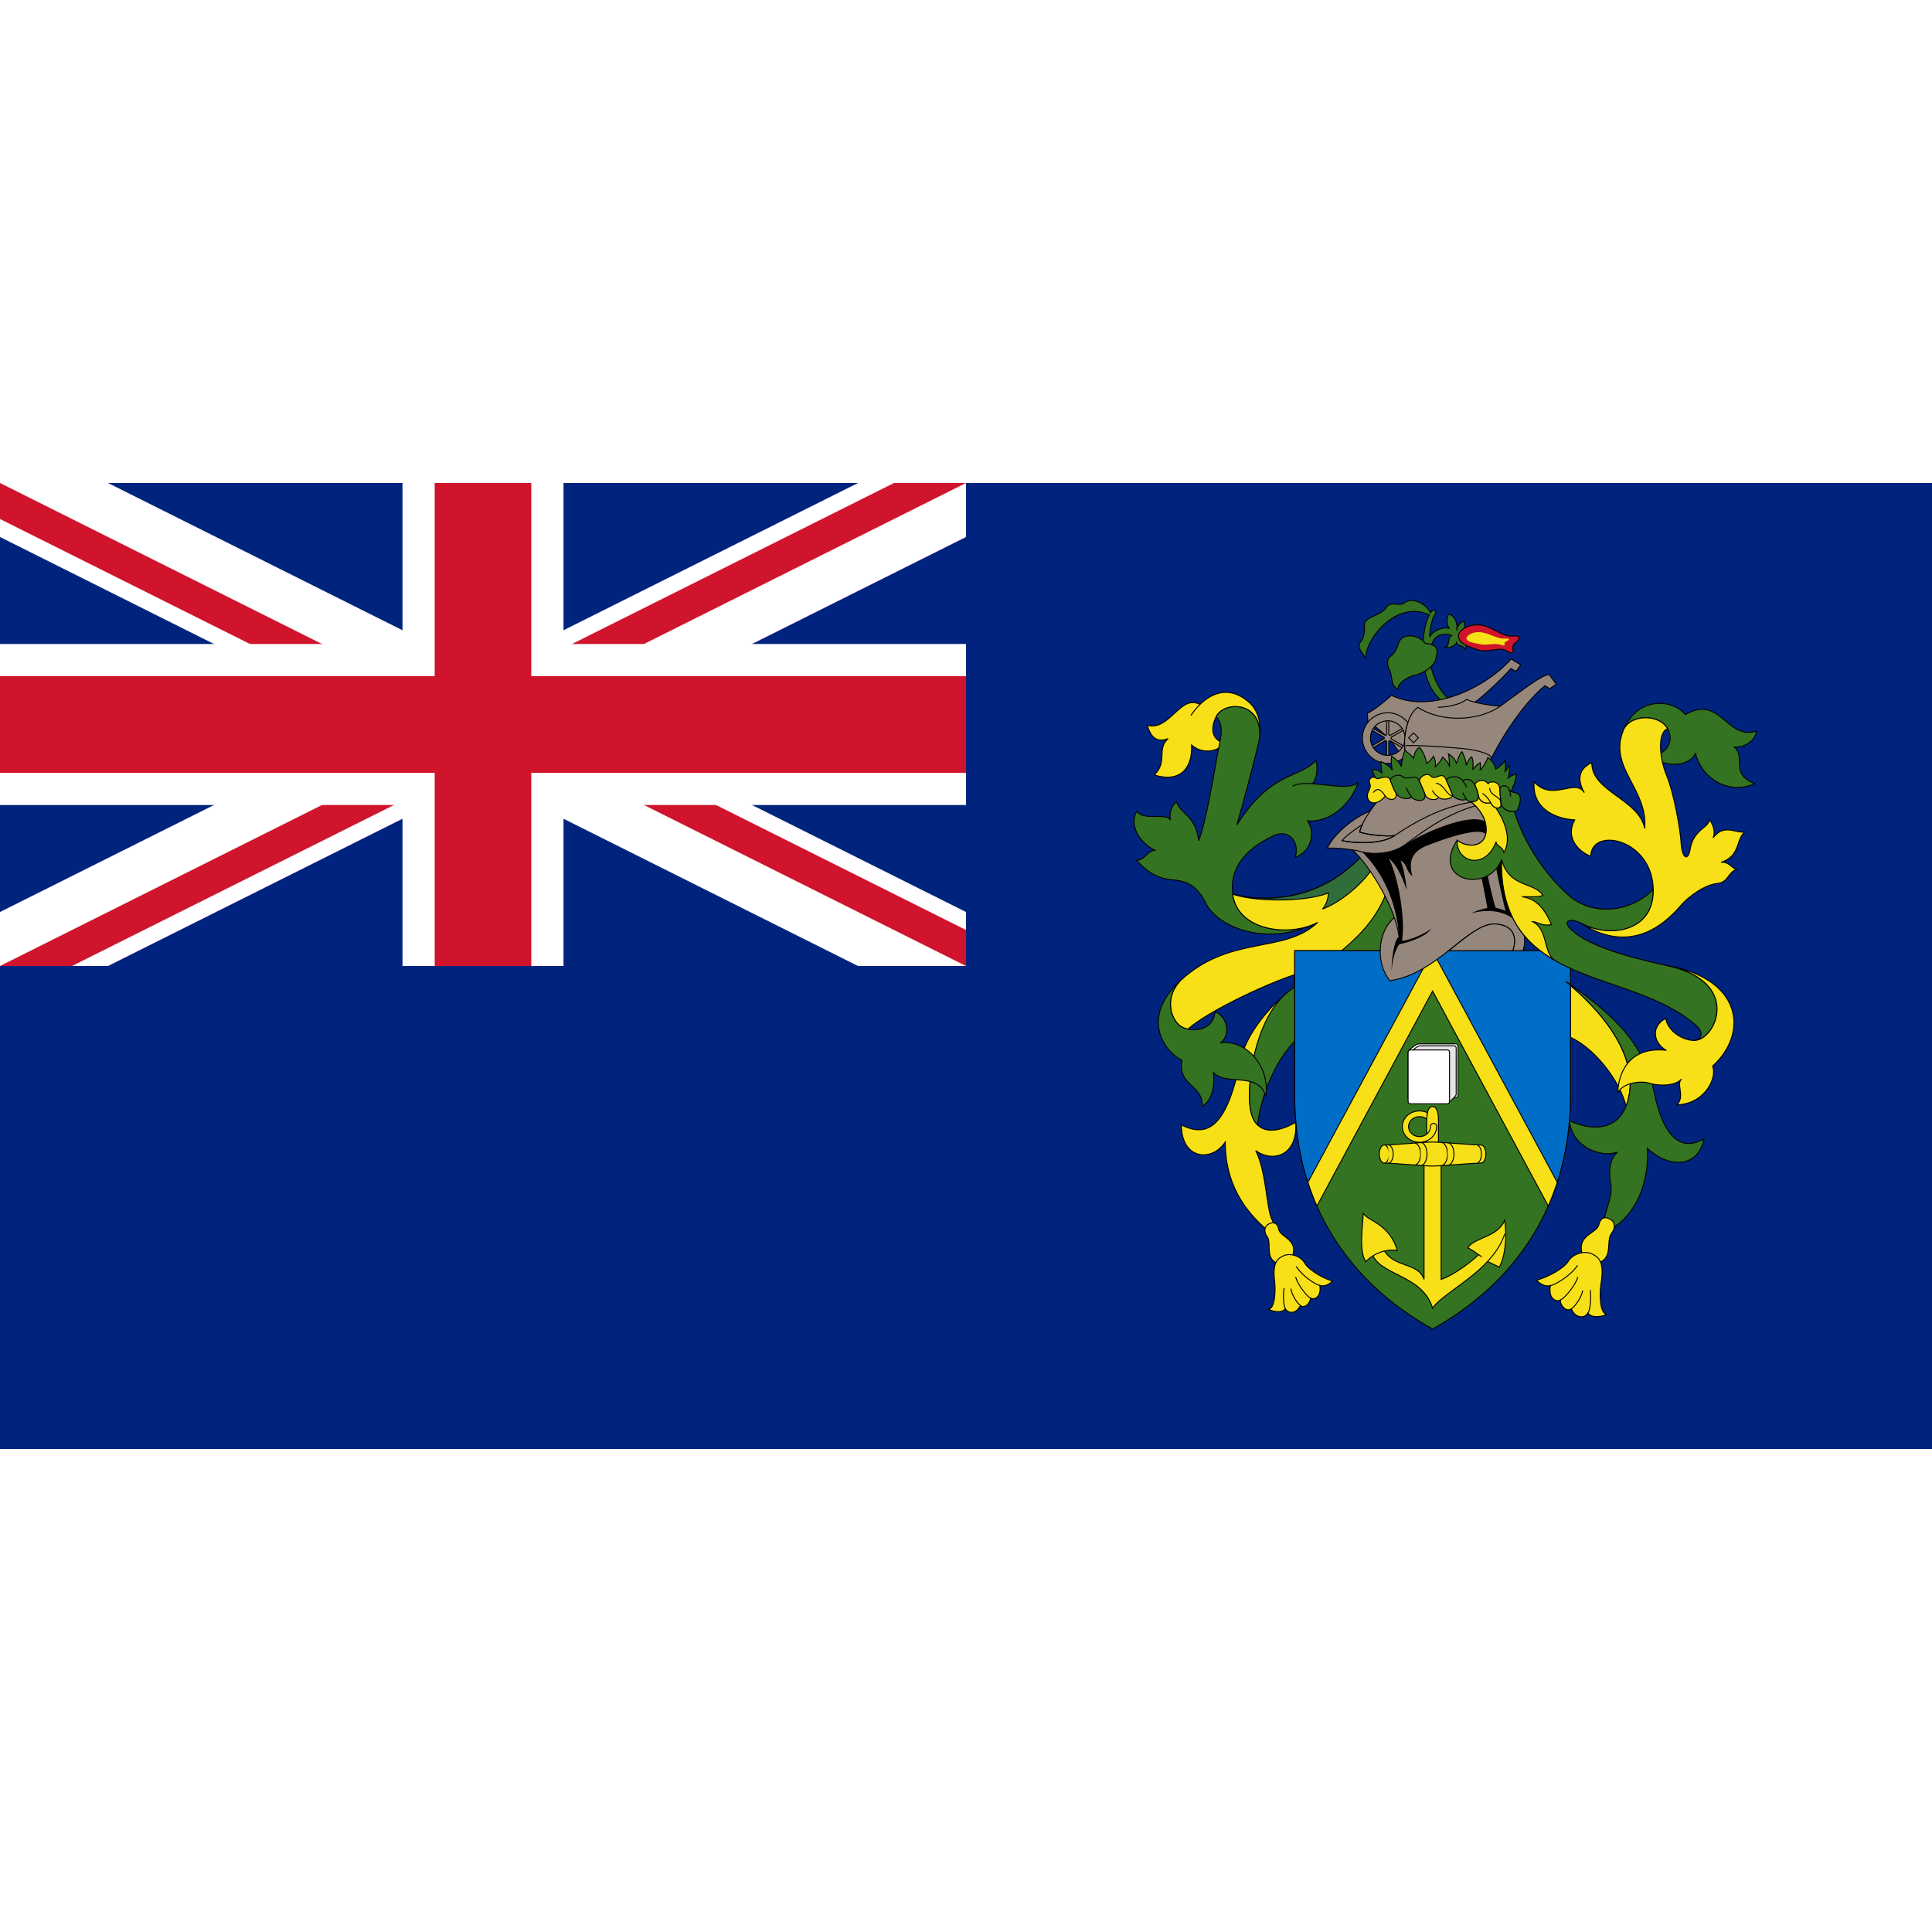 <svg height="256" viewBox="-15 -7.5 30 15" width="256" xmlns="http://www.w3.org/2000/svg"><defs><clipPath id="0"><path d="m-15-7.5h30v15h-30z"/></clipPath></defs><path fill="#00247d" d="m-15-7.5h30v15h-30z"/><g transform="matrix(.5 0 0 .5-7.5-3.75)"><g clip-path="url(#0)"><circle r="20" fill="#00247d"/><path d="m-20-10l40 20m-40 0l40-20" stroke="#fff" stroke-width="3"/><path d="m-20-10l40 20m-40 0l40-20" stroke="#cf142b" stroke-width="2"/><path d="m0 0l20 10h-3l-20-10m3 0l20-10h3l-20 10m-3 0l-20 10h-3l20-10m3 0l-20-10h3l20 10" fill="#fff"/><path d="m-20 0h40m-20-10v20" stroke="#fff" stroke-width="5"/><path d="m-20 0h40m-20-10v20" stroke="#cf142b" stroke-width="3"/></g></g><g transform="matrix(.118 0 0 .118-18.381-8.684)"><g stroke="#000" stroke-width=".125"><g fill="#f7e017"><path d="m197.84 77.27c-2.706 2.296-5.284 5.64-5.917 8.663-1.782 8.513-4.149 10.406-7.805 8.578 0 4.57 4.01 4.922 5.766 2.25 0 4.289 1.555 8.01 5.062 11.179 1.477 1.336 1.758.422 1.055-1.054-.703-1.477-.703-6.258-2.109-9 2.25 1.617 5.554.703 5.273-3.727-2.883 1.688-5.748 1.621-6.05-2.391-.351-4.711 1.487-11.546 4.722-14.499z"/><path d="m194.42 43.4c.191-1.689-.17-3.424-1.404-4.511-2.384-2.099-4.72-1.404-6.458.287-2.602-1.406-3.984 3.581-6.937 2.737.492 1.617 1.266 2.32 2.742 1.758-1.547 1.406 0 3.094-1.828 4.781 3.305 1.055 5.063-.773 4.922-3.938 1.266 1.125 3.234 1.055 4.289-.211-1.758-.563-1.766-2.093-1.055-3.516 1.055-2.109 6.01-2.028 5.729 2.613z"/></g><path d="m202.05 67.858c-3.727 1.969-10.547 1.125-11.18-3.726-.633-4.852 4.078-7.03 5.344-7.664 1.973-.987 3.515.773 2.883 2.813 2.179-.773 2.672-3.305 1.617-4.781 2.883.211 5.555-1.969 6.68-5.063-1.01.963-3.768.312-6.04.166.703-.773.694-2.275.483-3.048-2.391 2.461-5.836 1.336-10.406 8.438.703-2.461 2.039-7.383 2.812-10.617.077-.323.137-.642.174-.973.281-4.641-4.668-4.724-5.723-2.614 1.156 1.305.549 2.827.135 5.134-.492 2.742-1.547 9.07-2.461 11.18-.281-3.305-2.461-3.516-2.883-5.133-.633.422-.984 1.547-.843 2.32-.774-.844-3.446.211-4.43-1.055-1.055 2.109.633 4.219 2.39 5.133-1.019.07-1.265 1.301-2.39 1.301 1.512 1.758 3.058 2.461 4.851 2.602 1.793.141 3.129.808 4.219 2.988 1.758 3.516 8.455 5.801 14.766 2.601z" fill="#337321"/><path d="m211.33 63.57c-2.109 5.836-7.875 9.984-10.477 10.617-4.427 1.077-13.457 5.46-15.881 7.716-.383-.085-.738-.224-.994-.404-1.195-.844-2.179-3.586-.07-5.906 6.61-6.188 13.711-3.516 18.14-7.734-3.727 1.969-10.547 1.125-11.18-3.726 4.01 1.055 11.25 1.125 17.02-5.063.773.844 3.02 3.516 3.445 4.5z" fill="#f7e017"/><path d="m197.84 77.27c-3.34 2.834-5.073 9.788-4.722 14.499.098 1.311.466 2.199 1.023 2.744.246-2.672 2.104-9.576 6.852-12.658 4.01-2.602 10.266-8.438 12.586-15.12-.422-1.195-1.125-2.039-2.461-2.883-2.296 6.304-8.462 9.328-13.278 13.415z" fill="#337321"/><path d="m209.19 60.862c-1.196 1.793-3.903 4.254-6.504 5.238.562-.633.738-1.442.773-2.109-3.305 1.266-9.914 1.125-12.586.141 4.01 1.055 11.25 1.125 17.02-5.063.562.633 1.054 1.195 1.301 1.793z" fill="#316d3a"/><path d="m183.91 75.59c-5.374 5.03-1.828 9.422.281 10.406-.562 3.516 2.743 3.094 2.672 6.05 1.336-.773 1.688-2.813 1.477-4.43 1.687 1.828 5.976-.211 6.89 3.164.563-3.727-2.32-7.453-5.906-7.102 1.477-1.336.633-3.516-.773-4.078-.281 2.742-3.375 2.742-4.571 1.898-1.195-.844-2.179-3.586-.07-5.906z" fill="#337321"/><g fill="#f7e017"><path d="m195.55 107.58c-.587.335-.544 1.091-.176 1.582.738.984-.52 3.215 1.863 3.691.704.141 1.245-.289 1.512-1.09.738-2.215-1.617-2.461-1.828-3.515-.211-1.055-.879-.95-1.371-.668z"/><path d="m197.55 111.73c-.789.364-1.477.879-1.16 3.41.13 1.047.07 3.586-.844 3.621.562.282 1.758.58 2.25-.07.474.791 1.547.563 1.969-.422.562.457 1.336-.316 1.336-.984.492.316 1.476-.141 1.23-1.652.598.21 1.371-.211 1.652-.598-.879-.176-3.093-1.371-3.621-2.32-.527-.95-1.898-1.407-2.812-.985z"/></g><g fill="none"><path d="m185.37 40.621c.354-.525.75-1.018 1.189-1.445"/><path d="m198.75 49.928c.621-.355 1.564-.394 2.611-.327"/><path d="m197.8 118.69c-.246-.351-.334-1.828-.158-2.725"/><path d="m199.77 118.27c-.387-.299-1.125-1.318-1.248-2.215"/><path d="m201.1 117.29c-.493-.229-1.688-1.776-1.952-2.777"/><path d="m202.33 115.64c-.58-.124-2.355-1.284-3.094-2.514"/></g><path d="m234.75 75.66c8.649 7.242 9.211 13.01 7.875 16.383-.703-3.164-4.289-8.09-8.02-9.351l.141-7.03z" fill="#f7e017"/><path d="m219.28 71.58h16.03c0 0 0 4.219 0 18.984 0 16.17-9 25.734-18.14 30.797-9.141-5.063-18.14-14.625-18.14-30.797 0-14.766 0-18.984 0-18.984h11.25c.018.984.106 2.461 1.266 3.938 2.654-.264 5.66-2.25 7.734-3.938z" fill="#337321"/><path d="m235.31 71.58c0 0 0 4.219 0 18.984 0 4.882-.821 9.162-2.217 12.897l-15.924-29.21-15.924 29.21c-1.397-3.735-2.217-8.01-2.217-12.897 0-14.766 0-18.984 0-18.984h36.28z" fill="#006ec7"/><g fill="#f7e017"><path d="m233.58 102.06c-.281.861-.791 2.259-1.186 3.12l-15.223-28.29-15.223 28.29c-.395-.861-.905-2.259-1.186-3.12l16.409-30.426 16.409 30.426z"/><path d="m224.41 112.47c.422.211 1.199.601 1.551.742.844-1.688.984-4.078.703-6.188-.914 2.321-4.01 2.25-4.851 3.656.519.26 1 .6 1.415.9-1.055 1.054-3.525 2.827-4.931 3.249v-15.08c0-1.055-.352-1.934-.352-2.813 0 0 0-2.415 0-3.118 0-.703-.14-1.723-.773-1.723-.633 0-.773 1.02-.773 1.723 0 .703 0 3.118 0 3.118 0 .879-.352 1.898-.352 2.813v15.08c-.773-2.25-3.802-1.48-5.208-3.73.55-.134 1.129-.175 1.692-.067-1.054-3.586-3.937-3.867-4.5-4.922 0 1.477-.632 4.922.352 6.399.221-.265.553-.537.952-.781 1.195 2.602 6.571 2.609 7.837 6.898 1.016-1.575 4.676-3.405 7.238-6.156z"/><path d="m217.17 99.92c1.195 0 4.992-.389 6.363-.389.357 0 .647-.534.647-1.193 0-.659-.29-1.193-.647-1.193-1.371 0-5.168-.389-6.363-.389-1.195 0-4.992.389-6.363.389-.357 0-.647.534-.647 1.193 0 .659.29 1.193.647 1.193 1.371 0 5.168.389 6.363.389z"/><path d="m216.4 93.74c-.254-.204-.587-.328-.952-.328-.797 0-1.442.589-1.442 1.316 0 .727.645 1.316 1.442 1.316.796 0 1.441-.589 1.441-1.316 0-.563.818-.563.818 0 0 1.139-1.01 2.063-2.259 2.063-1.248 0-2.26-.924-2.26-2.063 0-1.139 1.012-2.063 2.26-2.063.374 0 .727.083 1.038.23-.028.189-.086.541-.086.844z"/><path d="m210.81 99.53c.357 0 .646-.534.646-1.193 0-.659-.289-1.193-.646-1.193"/><path d="m211.34 99.53c.357 0 .646-.534.646-1.193 0-.659-.289-1.193-.646-1.193"/><path d="m214.81 99.78c.43 0 .779-.644.779-1.438 0-.794-.349-1.438-.779-1.438"/><path d="m215.62 99.84c.45 0 .815-.673.815-1.504 0-.831-.365-1.504-.815-1.504"/><path d="m218.31 99.86c.455 0 .824-.681.824-1.521 0-.84-.369-1.521-.824-1.521"/><path d="m219.17 99.81c.45 0 .814-.659.814-1.472 0-.813-.364-1.472-.814-1.472"/><path d="m222.94 99.56c.364 0 .66-.545.66-1.217 0-.672-.296-1.217-.66-1.217"/><path d="m209.33 111.73c.435-.266.953-.495 1.504-.629"/><path d="m223.64 111.87c-.129-.092-.267-.19-.413-.296"/><path d="m224.41 112.47c.985-1.057 1.805-2.252 2.254-3.618"/></g><path d="m213.95 85.01c0-.343.282-.49.61-.738.396-.299.554-.439.914-.439h4.615c.342 0 .421.088.421.404v6.275c0 .316-.079.404-.421.404h-6.139v-5.968" fill="#fff"/><path d="m218.95 91.46c.606 0 .497-.013.923-.439.444-.444.402-.404.402-.813v-5.738c0-.296-.073-.378-.391-.378h-4.27c-.334 0-.48.132-.846.411-.304.232-.561.37-.561.691v6.267h4.743z" fill="#e5e5e5"/><path d="m219.4 91.32c0 .316-.079.404-.422.404h-4.614c-.343 0-.417-.088-.417-.404v-6.275c0-.316.074-.404.417-.404h4.614c.343 0 .422.088.422.404v6.275z" fill="#fff"/></g><g><path d="m228.35 67.907c.899 1 1.195 2.353.705 3.671h-1.336c.562-1.688.211-3.299-2.18-3.509-3.575-.316-7.734 6.609-13.992 7.453-1.828-2.18-1.73-6.332.59-8.3-1.199-3.458-3.733-7.261-5.486-8.907-1.148-.187-2.474-.28-3.331-.23.914-1.969 3.519-4.04 5.629-4.885.341-.499.708-.979 1.051-1.408.211-2.707 13.08-1.441 15.82.246 0 3.02 1.194 13.13 2.53 15.87z" fill="#96877d" stroke="#000" stroke-width=".125"/><g><path d="m212.75 69.75c-.306-4.687-2.2-8.546-4.863-11.176 1.265.352 3.867.352 5.625-.914 2.32-1.547 8.367-4.254 10.582-3.094.176.387.281 1.266.14 1.828-.527-1.406-6.363.773-8.01 1.441-1.582.738-2.285 1.723-1.723 3.938-.914-.773-.598-1.512-1.547-2.074.387.914.703 2.566.809 3.902-.352-.949-.985-2.988-2.356-4.184 1.196 2.32 2.233 7.893 1.741 10.846.949 0 3.041-.932 3.884-1.6-.738 1.055-2.865 1.793-4.236 2.074-.615.738-1.037 2.637-1 3.691-.105-1.301.305-4.471.961-4.679"/><path d="m228.35 67.907c-1.164-1.296-3.336-1.997-6.116-1.245.422-.211 1.336-.563 2.145-.703-.105-.738-.773-3.902-.879-4.676l.774-.316c.386 1.898.878 4.078 1.195 4.957.246.07.808.176 1.301.422-.211-.738-1.407-6.05-1.371-6.609l1.054-.563c.422 2.883 1.09 7.07 1.897 8.733"/></g><g stroke="#000" stroke-width=".125"><g fill="#96877d"><path d="m227.72 71.58c.562-1.688.211-3.299-2.18-3.509-1.853-.164-3.863 1.637-6.242 3.509h8.422z"/><path d="m212.18 56.43c-1.055.141-3.41-.07-4.606-.457.069-.317.192-.646.35-.994-.739.492-2.143 1.451-2.67 2.119 1.688.352 5.171.527 6.926-.668z"/></g><g fill="none"><path d="m212.13 67.22c.388 1.121.641 2.204.676 3.168"/><path d="m208.95 53.2c-.638.931-1.192 1.928-1.375 2.775 1.196.387 3.551.598 4.606.457"/><path d="m206.65 58.31c.455.074.881.163 1.24.262 1.265.352 3.867.352 5.625-.914 1.758-1.266 6.539-5.203 11.953-5.625"/><path d="m205.25 57.1c1.688.352 5.171.527 6.926-.668 4.078-2.777 8.02-4.395 11.953-4.605"/></g></g></g><g stroke="#000" stroke-width=".125"><g fill="#337321"><path d="m234.75 75.66c5.906 4.078 10.266 8.02 11.531 14.344 1.266 6.328 3.657 8.02 6.61 6.328-.703 3.656-4.36 4.078-7.453 1.266.281 4.219-1.407 9.282-5.766 11.11-.281-2.532 1.392-4.536.914-6.61-.211-.914-.281-3.02.914-4.01-2.32.773-5.976-.703-6.328-4.148 2.672 1.266 6.117 1.476 7.453-1.899 1.336-3.375.774-9.141-7.875-16.383z"/><path d="m242.2 42.757c1.828-4.781 6.61-4.289 8.227-2.25 4.711-2.672 5.344 3.375 9.351 2.18-.07 1.125-1.406 2.18-2.882 2.109 1.546 1.406-.633 3.516 2.671 4.781-2.812 1.406-6.75-.07-7.804-3.938-.914 1.828-4.219 1.828-5.555.352 2.883-.773 2.672-3.445 1.055-4.5-1.629-1.062-4.5-.633-5.063 1.266z"/><path d="m227.94 53.29c1.312 4.232 4.03 8.165 6.951 10.846 3.375 3.094 8.472 2.32 11.32-.633.07 5.889-6.03 6.346-9.422 4.5-1.495-.813-2.705-.386-1.265.914 2.179 1.969 6.948 3.433 12.585 4.641 9.844 2.109 6.329 9.914 3.446 9.844.826-.018 1.504-.883.316-1.951-8.543-7.682-25.91-4.658-25.629-21.814-1.828 4.5-9.351 2.742-5.836-2.602 1.125.914 3.094.984 3.657-.422.437-1.094.151-2.997-1.819-4.633.324-.026 1.019 0.0.948-.808.088.474.519 1.178 1.626.94.317.501.649.83 1.099.65.088-.035.352-.167.246-.668.088.932 1.195 1.266 1.777 1.195z"/></g><g fill="#f7e017"><path d="m236.79 67.999c4.078 2.672 8.689 2.67 12.938-2.25 1.336-1.547 3.445-2.883 4.922-3.02 1.476-.141 1.406-1.547 2.531-1.828-.703-.211-.985-1.055-2.039-.949 2.636-.914 1.863-3.02 3.164-4.04-1.055.387-2.707-1.195-4.219.809.387-.914-.141-2-.527-2.426.14 1.055-2.075 1.266-2.496 3.938-.237 1.499-1.055 1.406-1.196-.914-.103-1.697-.914-6.398-1.898-8.789-.985-2.391-1.21-5.672.126-6.165-.201-.34-.483-.64-.829-.866-1.629-1.062-4.5-.633-5.063 1.266-1.828 4.781 3.305 7.523 2.883 12.727-.773-3.867-7.03-4.852-6.961-8.648-2.039.914-1.758 2.602-.984 3.938-1.266-1.969-4.149 1.266-6.61-1.406-.281 3.516 2.813 4.852 5.344 4.992-1.266 2.25.422 4.148 2.109 4.781.071-3.938 8.145-2.321 8.227 4.43.07 5.766-6.117 6.258-9.422 4.43z"/><path d="m248.11 73.55c9.844 2.109 6.329 9.914 3.446 9.844-1.836-.045-3.586-1.582-3.692-2.918-2.109 1.125-1.546 3.34.071 4.219-4.43-.527-6.293 2.391-6.399 5.59.809-1.477 3.27-1.582 4.184-1.266.914.316 3.269.492 4.219-.563-.774.668.492 2.215-.598 3.41 3.691-.141 5.309-3.586 4.676-5.098 4.781-4.359 3.867-11.461-5.907-13.219z"/><path d="m240.61 106.96c.641.4.56 1.241.127 1.773-.867 1.067.44 3.612-2.241 4.04-.791.126-1.377-.378-1.64-1.283-.727-2.504 1.913-2.676 2.194-3.844.282-1.168 1.023-1.022 1.56-.686z"/><path d="m238.19 111.5c.865.441 1.61 1.045 1.147 3.857-.192 1.163-.235 3.999.784 4.079-.641.289-1.988.57-2.509-.177-.564.862-1.751.561-2.179-.557-.648.486-1.477-.411-1.448-1.157-.563.332-1.642-.221-1.302-1.898-.676.21-1.521-.295-1.818-.739.989-.158 3.513-1.395 4.143-2.432.63-1.036 2.18-1.487 3.182-.976z"/></g><g fill="none"><path d="m237.62 119.26c.29-.382.453-2.026.296-3.034"/><path d="m235.44 118.71c.445-.316 1.313-1.422 1.49-2.417"/><path d="m233.99 117.55c.559-.233 1.961-1.908 2.299-3.02"/><path d="m232.69 115.65c.653-.112 2.685-1.329 3.563-2.67"/></g><g fill="#f7e017"><path d="m226.24 59.63c-.118 7.207 2.878 10.853 7.03 13.227-1.542-.923-.874-4.087-2.949-5.106.493-.035 1.266.668 2.497.387-.598-1.336-1.583-3.375-3.868-3.656.598-.07 1.899.141 2.743-.176-1.196-1.828-4.36-.949-5.45-4.676z"/><path d="m225.49 52.778c-.253-.083-.468-.338-.678-.67-1.107.237-1.538-.466-1.626-.94.071.809-.628.778-.953.804 1.979 1.637 2.262 3.541 1.824 4.637-.563 1.406-2.532 1.336-3.657.422-.14 2.988 3.727 3.973 5.133.211 0 .633.809.563 1.02 1.406 1-1.616.246-3.937-1.063-5.869z"/></g></g><g><g stroke="#000" stroke-width=".125"><path d="m219.31 38.503c-1.758-1.617-2.567-4.324-2.497-5.871.071-1.547.704-3.234 2.954-2.531-.704 0-.211 1.406-.95 1.547.598.211 1.407-.281 1.512-.598.141.492 1.055.352 1.125.914.352-.281-.035-1.652-.562-1.934.386-.211.597-1.301.421-1.828-.351.07-.878.563-.984 1.266.176-.563-.035-1.969-1.019-2.18-.282.387-.352 1.336.035 1.863-.914-.211-2.25.387-2.567 1.16.071-.932.199-2.258.774-3.094.193-.281-.282-.773-.651-.106-.685-1.336-2.513-2.039-3.322-1.371-.809.668-1.898-.316-2.566.738-.668 1.055-2.931 1.166-2.813 2.285.07.668-.091 1.7-.422 2.074-.808.914.387 1.582.598 2.391-.141-2.672 4.113-7.875 8.367-5.836-.387.668-.725 2-.844 3.621-.175 2.391.176 5.766 2.496 7.734l.915-.246z" fill="#337321"/><path d="m220.58 30.14c-.023-.633 1.072-1.456 2.549-1.441 1.775.018 3.146 1.635 4.57 1.477 1.424-.158.721.633.422.844-.299.211-.474.527-.369.914.105.387-.077.64-.65.281-1.266-.791-2.532.316-4.202-.299-1.448-.533-2.285-.826-2.32-1.775z" fill="#cf142b"/><path d="m213.34 46.729c-.703-2.215-3.375-4.641-4.676-5.203l-.07-1.195c.703-.281 2.39-1.617 3.164-2.355 5.273 2.531 12.445-1.055 15.75-4.781l1.266.773-.633.844-.668-.352c-.809.984-3.828 3.825-4.742 4.423 1.229.311 2.909.525 3.371.499 2.953-2.109 5.273-4.01 6.398-4.148l.949 1.266-.843.598-.668-.387c-3.164 2.602-6.75 8.297-8.157 12.09-1.968-.422-9-.141-10.441-2.074z" fill="#96877d"/><g fill="none"><path d="m222.73 38.882c-.455-.115-.847-.247-1.094-.38-.563.527-1.969.984-3.762 1.055"/><path d="m213.62 45.956c-.474-2.619.281-5.52 1.617-6.398 2.918 1.934 7.911 1.934 10.864-.176"/><path d="m213.62 44.585c2.25-.07 7.137.316 8.332.492 1.196.176 3.199.668 2.918 1.266"/><path d="m214.66 44.21l.647-.646-.647-.646-.646.646.646.646z"/></g><path d="m216.19 31.12c-.809-1.125-3.037-1.481-3.516.035-.211.668-.527 1.371-1.055 1.688-.527.316-.403 1.274-.175 1.688.562 1.02.07 2 1.16 2.672 0-.809 1.195-1.652 2.215-1.863 1.019-.211 2.566-1.125 2.777-2.145.211-1.02.562-1.863-1.406-2.074z" fill="#337321"/><g fill="#96877d"><path d="m211.12 41.24h.281l.005 1.923c.057.02.121.047.167.089l1.657-.956.141.244-1.663.965c.011.06.02.128.007.189l1.656.957-.141.244-1.667-.958c-.046.04-.101.081-.161.101l-0 1.913h-.281l-.004-1.923c-.058-.02-.122-.047-.168-.089l-1.657.956-.14-.244 1.662-.965c-.011-.06-.02-.128-.007-.189l-1.655-.957.14-.244 1.668.958c.046-.04.101-.081.16-.101v-1.913z"/><path d="m213.63 45.947c-.604.608-1.44.984-2.364.984-1.84 0-3.332-1.491-3.332-3.331 0-1.84 1.492-3.331 3.332-3.331 1.081 0 2.041.515 2.65 1.313-.172.419-.371 1.36-.386 1.786-.116-1.148-1.086-2.044-2.264-2.044-1.258 0-2.277 1.019-2.277 2.276 0 1.257 1.019 2.276 2.277 2.276 1.052 0 1.962-.736 2.223-1.705-0.0.417.009 1.424.141 1.775z"/></g><path d="m209.86 49.12c-.21-.246-.597-.914-.562-1.406.316-.035.914.176 1.195.457-.035-.352-.175-1.125-.105-1.477.387.141 1.195.598 1.476 1.125-.07-.352-.211-1.266-.07-1.828.422.246 1.125.914 1.266 1.371.035-.703.281-1.863.492-2.145.316.316.808.598 1.125 1.02.07-.563.351-1.23.773-1.406.317.352.809 1.16.914 2.074.317-.105.739-.633.914-.914.176.281.352.773.247 1.371.386-.352.843-.844.949-1.266.281.211.808.738.949 1.301-.07-.457-.035-1.266-.176-1.723.528.281.949.773 1.055 1.301.141-.492.457-1.371.738-1.582.281.563.563 1.23.528 1.793.175-.352.457-.984.738-1.125.246.387.211 1.23.14 1.688.247-.352.704-.773.985-.914.035.211.07.633 0 .949.316-.176.844-1.125 1.019-1.617.493.246.985 1.09 1.02 1.512.351-.141 1.055-.773 1.265-1.125 0 .246.106.914-.035 1.441.211-.211.422-.633.528-.809.14.352.035 1.195-.106 1.652.317-.281.774-.457 1.055-.457.035.598-.387 1.652-.774 2.426-3.375-.949-10.441-1.301-17.543-1.688z" fill="#337321"/></g><path d="m221.63 30.495c-.017-.259.562-.846 1.597-.84 1.242.007 2.389.919 3.386.854.997-.065.505.259.296.345-.21.086-.333.216-.259.374.074.158-.054.262-.455.115-.886-.324-1.772.129-2.941-.122-1.014-.218-1.6-.338-1.624-.726" fill="#f7e017"/></g><g stroke="#000" stroke-width=".125"><g fill="#f7e017"><path d="m210.95 51.23c-1.054 1.266-2.109 1.055-2.32.246-.211-.809.563-1.195.281-1.898-.281-.703.457-1.02.809-.703.351.316 1.476-.703 1.969.352.492 1.055.879 1.793.597 2.215-.281.422-1.125.211-1.336-.211z"/><path d="m215.48 49.33c-.198-.463.897-1.353 1.459-.721.563.633 1.442-.685 1.934.316.492 1 .65 1.529.897 2.092.246.563-1.336.861-1.829.369.071.334-1.366.596-1.757-.352-.211-.51-.44-1.09-.704-1.705z"/><path d="m222.79 49.911c-.264-.492 1.02-1.195 1.687-.299.176-.369 1.442-.44 1.53.633.088 1.072.123 1.705.158 2.127.035.422-.773.809-1.354-.264-1.037.211-1.511-.369-1.634-.984-.123-.615-.246-.914-.387-1.213z"/></g><g fill="#337321"><path d="m211.63 49.21c-.158-.352.896-1.055 1.617-.527.721.527 1.719-.455 2.145.492.861 1.916.914 2.057.65 2.426-.264.369-1.389.228-1.67-.281-.053.352-1.023.294-1.529.018-.58-.316-.985-1.494-1.213-2.127z"/><path d="m219.03 49.3c-.246-.545 1.407-1.02 2.127-.07.369-.334 1.178-.352 1.635.686.457 1.037.527 1.617.193 1.881-.235.185-1.09.334-1.371-.141-.387.246-1.582.035-1.845-.633-.264-.668-.493-1.248-.739-1.723z"/><path d="m226.03 50.33c-.035-.492.862-.721 1.196 0 .334.721 1.402.072 1.494 1.266.017.228-.123 1.107-.457 1.529-.334.422-1.969 0-2.074-.896-.106-.897-.141-1.406-.159-1.898z"/></g><g fill="none"><path d="m210.95 51.23c-.386-.527-.914-1.371-1.582-.457"/><path d="m214.37 51.32c-.228-.299-.527-.791-.633-1.178"/><path d="m217.94 51.39c-.246-.176-.615-.527-.808-.896"/><path d="m217.63 49.542c.615.07 1.037.65 1.23.914.194.264.598.738.915.791"/><path d="m221.62 51.651c-.211-.334-.422-.633-.474-.879"/><path d="m221.16 49.23c.211.299.369.545.492.826"/><path d="m224.82 52.11c-.281-.527-.72-1.037-1.089-1.213"/><path d="m224.68 50.17c.035 1.037 1.424 1.107 1.476 1.846"/><path d="m227.22 50.33c.14.264.193.527.211.967"/></g></g></g></svg>